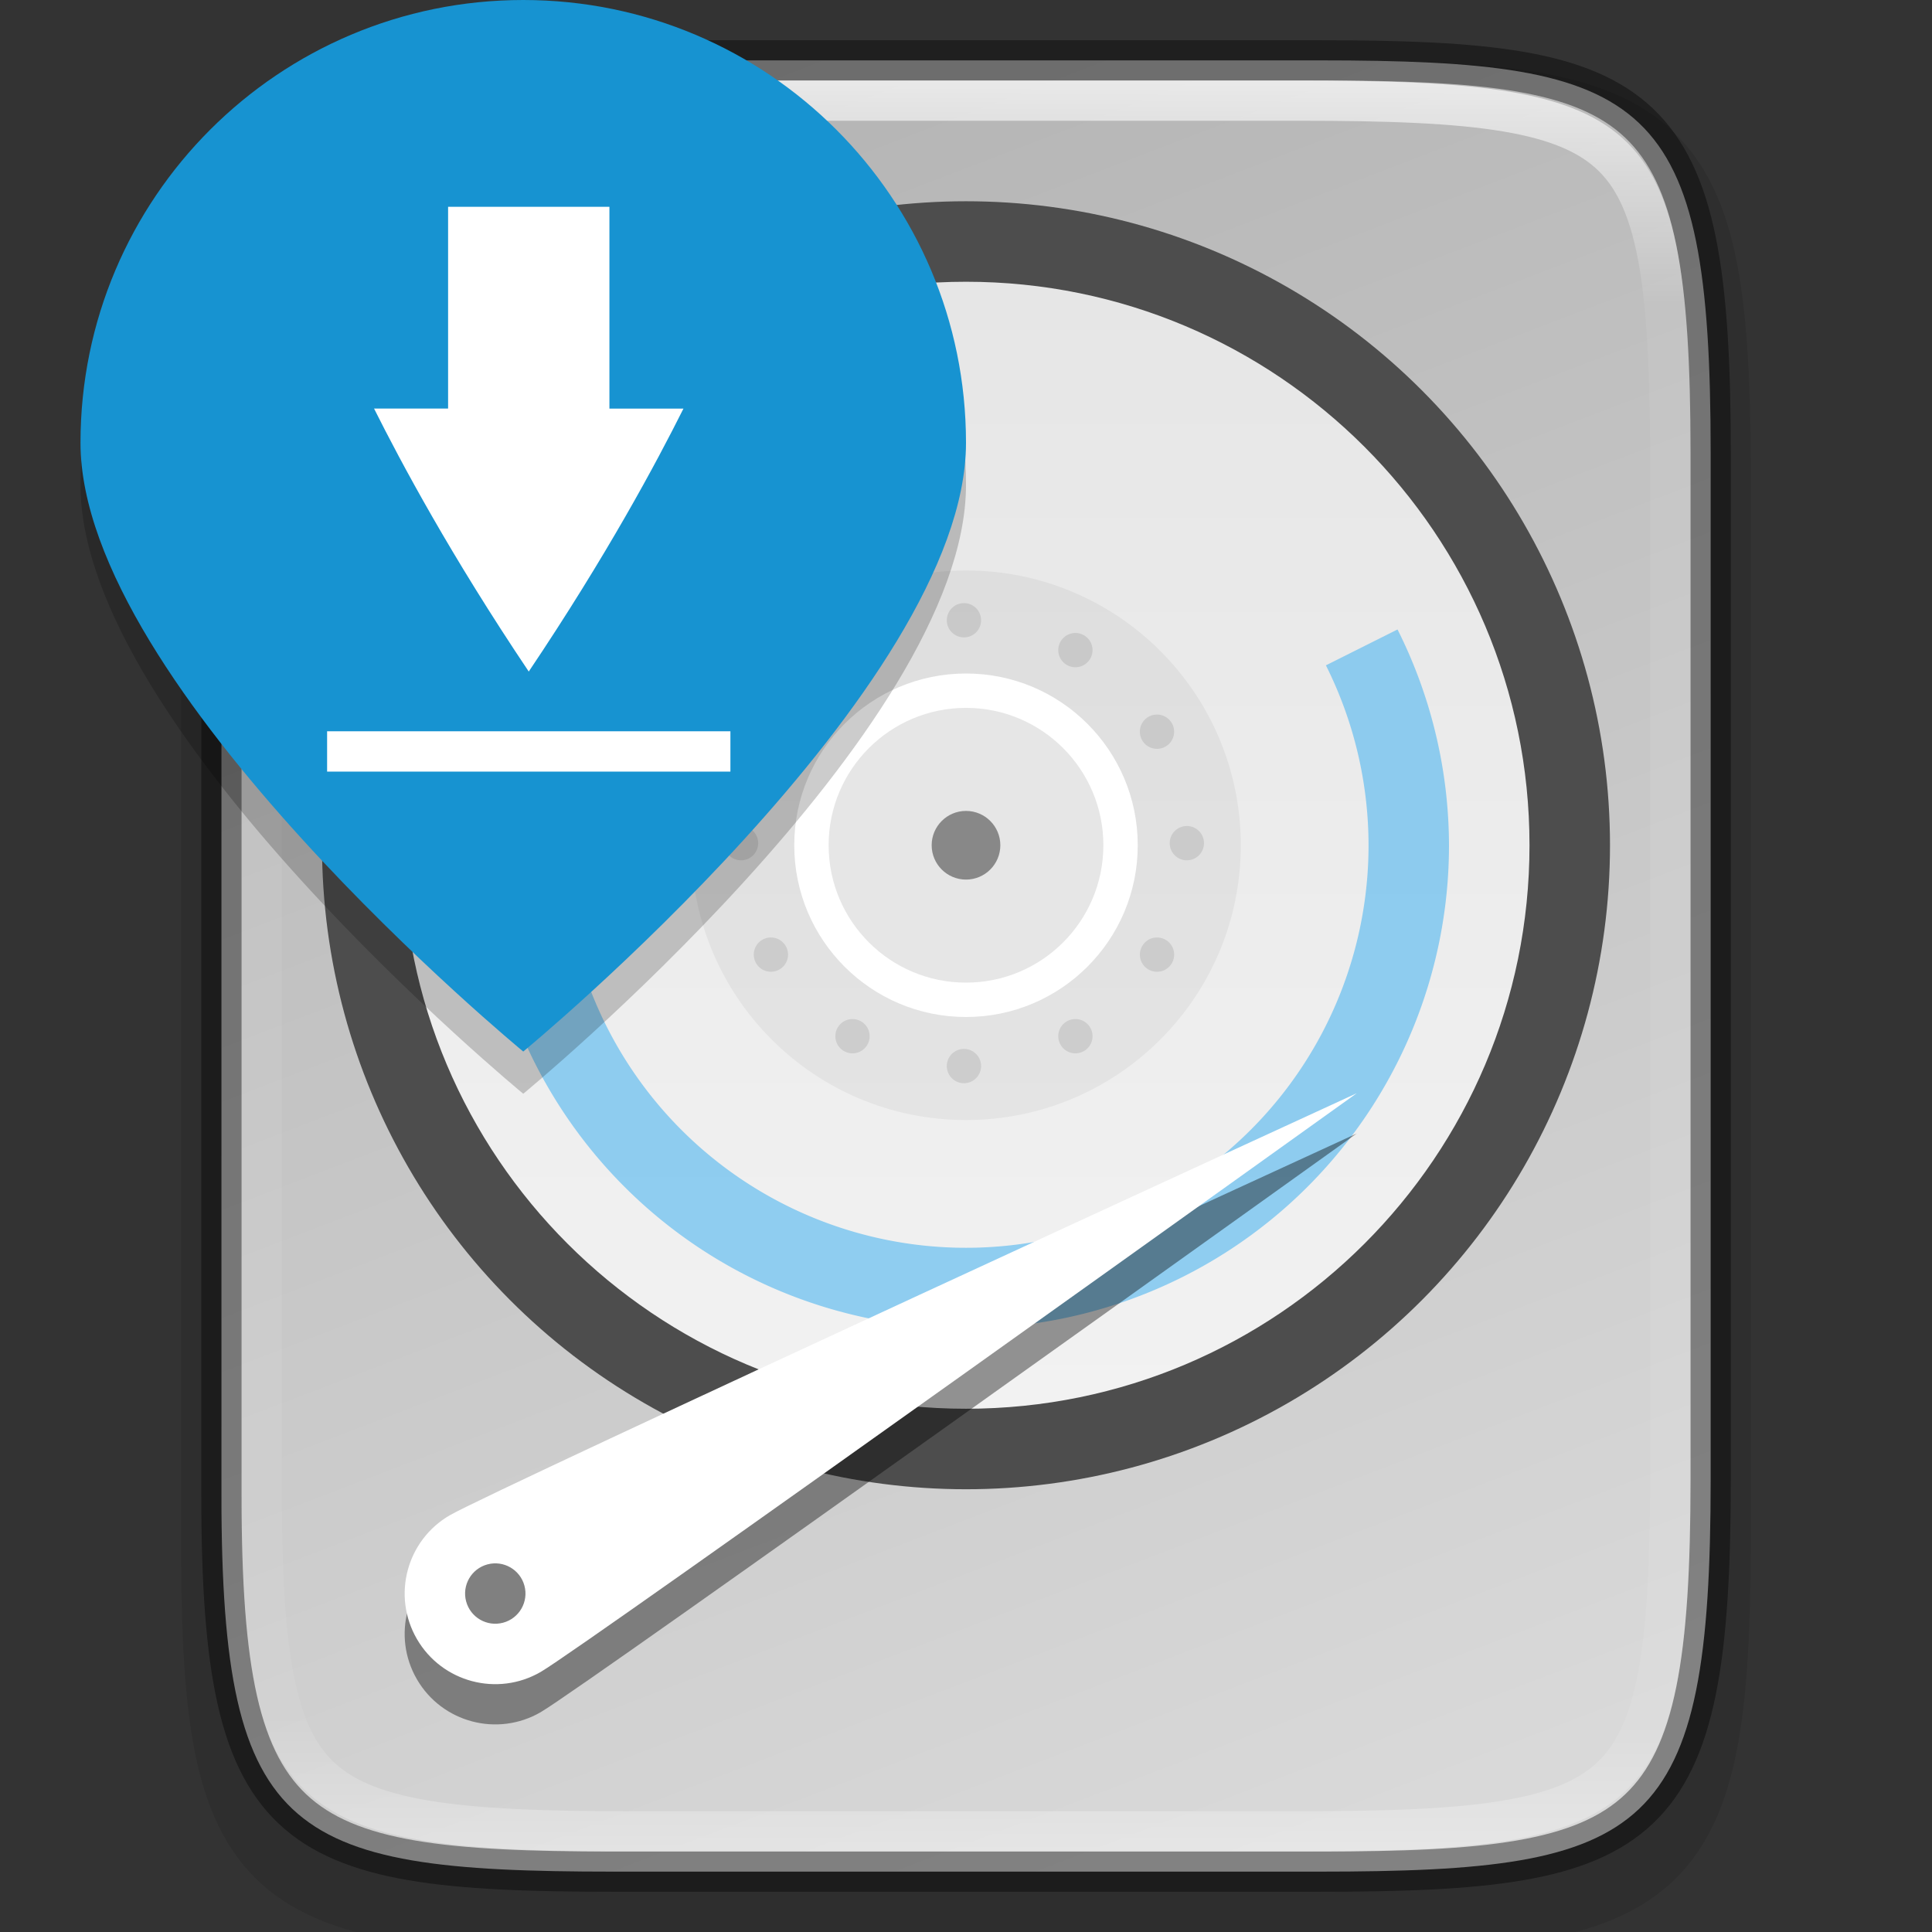 <svg width="48" height="48" version="1" xmlns="http://www.w3.org/2000/svg">
 <rect width="100%" height="100%" fill="#333333" stroke="none"/>
 <defs>
  <linearGradient id="linearGradient3194" x1="335.23" x2="352.27" y1="61.5" y2="106" gradientTransform="translate(-320,-60)" gradientUnits="userSpaceOnUse">
   <stop stop-color="#b3b3b3" offset="0"/>
   <stop stop-color="#d9d9d9" offset="1"/>
  </linearGradient>
  <linearGradient id="linearGradient1004" x1="344" x2="344" y1="62" y2="106" gradientUnits="userSpaceOnUse">
   <stop stop-color="#fff" offset="0"/>
   <stop stop-color="#fff" stop-opacity=".098" offset=".125"/>
   <stop stop-color="#fff" stop-opacity=".098" offset=".925"/>
   <stop stop-color="#fff" stop-opacity=".498" offset="1"/>
  </linearGradient>
  <clipPath id="clipPath994">
   <path d="m335.73 62c-8.824 0-9.774 0.906-9.73 9.748v24.504c-0.043 8.842 0.906 9.748 9.73 9.748h16.539c8.824 0 9.73-0.906 9.73-9.748v-24.504c0-8.842-0.906-9.748-9.73-9.748z" color="#000000" fill="#cdcdcd"/>
  </clipPath>
  <linearGradient id="linearGradient2531" x1="77" x2="227" y1="156" y2="156" gradientTransform="matrix(0 .187 -.187 0 53.12 -7.373)" gradientUnits="userSpaceOnUse">
   <stop stop-color="#e6e6e6" offset="0"/>
   <stop stop-color="#f2f2f2" offset="1"/>
  </linearGradient>
 </defs>
 <path d="m15.231 1.5c-2.223 0-3.974 0.051-5.414 0.293-1.44 0.242-2.619 0.695-3.482 1.557-0.863 0.861-1.319 2.039-1.559 3.481-0.24 1.441-0.286 3.195-0.275 5.424v25.498c-0.011 2.225 0.036 3.978 0.275 5.418 0.24 1.441 0.695 2.619 1.559 3.481 0.863 0.861 2.042 1.315 3.482 1.557 1.44 0.242 3.191 0.293 5.414 0.293h17.539c2.223 0 3.973-0.051 5.41-0.293 1.437-0.242 2.612-0.697 3.473-1.559 0.86-0.862 1.313-2.039 1.555-3.478 0.241-1.44 0.293-3.19 0.293-5.418v-25.504c0-2.228-0.051-3.978-0.293-5.418-0.241-1.44-0.694-2.617-1.555-3.478-0.86-0.862-2.035-1.317-3.473-1.559-1.437-0.242-3.187-0.293-5.41-0.293z" color="#000000" color-rendering="auto" dominant-baseline="auto" image-rendering="auto" opacity=".1" shape-rendering="auto" solid-color="#000000" style="font-feature-settings:normal;font-variant-alternates:normal;font-variant-caps:normal;font-variant-ligatures:normal;font-variant-numeric:normal;font-variant-position:normal;isolation:auto;mix-blend-mode:normal;shape-padding:0;text-decoration-color:#000000;text-decoration-line:none;text-decoration-style:solid;text-indent:0;text-orientation:mixed;text-transform:none;white-space:normal"/>
 <path d="m15.232 1.5c-8.232 0-9.774 0.906-9.73 9.748v25.504c-0.043 8.842 1.499 9.748 9.73 9.748h17.539c8.229 0 9.73-0.906 9.73-9.748v-25.504c0-8.842-1.501-9.748-9.73-9.748z" color="#000000" fill="url(#linearGradient3194)"/>
 <path d="m15.232 1.5c-8.232 0-9.774 0.906-9.73 9.748v25.504c-0.043 8.842 1.499 9.748 9.73 9.748h17.539c8.229 0 9.73-0.906 9.73-9.748v-25.504c0-8.842-1.501-9.748-9.73-9.748z" color="#000000" fill="none" opacity=".4" stroke="#000"/>
 <path transform="translate(-320,-60)" d="m335.73 62c-8.824 0-9.774 0.906-9.73 9.748v24.504c-0.043 8.842 0.906 9.748 9.73 9.748h16.539c8.824 0 9.73-0.906 9.73-9.748v-24.504c0-8.842-0.906-9.748-9.73-9.748z" clip-path="url(#clipPath994)" color="#000000" fill="none" opacity=".7" stroke="url(#linearGradient1004)" stroke-width="2"/>
 <circle cx="24" cy="21" r="16" color="#000000" fill="#4d4d4d"/>
 <path d="m24 35c-7.732 0-14-6.268-14-14s6.268-14 14-14 14 6.268 14 14-6.268 14-14 14z" enable-background="new" fill="url(#linearGradient2531)"/>
 <ellipse cx="24" cy="21" rx="6.827" ry="6.827" enable-background="new" opacity=".05"/>
 <ellipse cx="24" cy="21" rx="4.267" ry="4.267" enable-background="new" fill="#fff"/>
 <g transform="matrix(.213 0 0 .213 -8.427 -12.28)" enable-background="new" opacity=".1" stroke-width="4.688">
  <circle transform="rotate(-30)" cx="53.636" cy="185.1" r="2" opacity="1"/>
  <circle transform="rotate(-30)" cx="53.636" cy="237.1" r="2" opacity="1"/>
  <circle transform="rotate(-60)" cx="-59.1" cy="183.64" r="2" opacity="1"/>
  <circle transform="rotate(-60)" cx="-59.1" cy="235.64" r="2" opacity="1"/>
  <circle transform="rotate(-90)" cx="-156" cy="126" r="2" opacity="1"/>
  <circle transform="rotate(-90)" cx="-156" cy="178" r="2" opacity="1"/>
  <circle transform="rotate(240)" cx="-211.1" cy="27.636" r="2" opacity="1"/>
  <circle transform="rotate(240)" cx="-211.1" cy="79.636" r="2" opacity="1"/>
  <circle transform="rotate(210 152 156)" cx="152" cy="130" r="2" enable-background="new" opacity="1"/>
  <circle transform="rotate(210 152 156)" cx="152" cy="182" r="2" enable-background="new" opacity="1"/>
  <circle transform="scale(-1)" cx="-152" cy="-182" r="2" opacity="1"/>
  <circle transform="scale(-1)" cx="-152" cy="-130" r="2" opacity="1"/>
 </g>
 <ellipse cx="24" cy="21" rx="3.413" ry="3.413" enable-background="new" opacity=".1"/>
 <circle cx="24" cy="21" r=".853" enable-background="new" fill="#888"/>
 <path d="m15.074 13a12 12 0 0 0-3.074 8 12 12 0 0 0 12 12 12 12 0 0 0 12-12 12 12 0 0 0-1.279-5.361l-1.779 0.891a10 10 0 0 1 1.059 4.471 10 10 0 0 1-10 10 10 10 0 0 1-10-10 10 10 0 0 1 4.016-8z" enable-background="new" fill="#66bef0" opacity=".7"/>
 <g transform="matrix(.181 -.049 .049 .181 -45.068 19.003)" enable-background="new" opacity=".4" stroke-width="5.333">
  <path d="m392.75 156.92s-117.99 44.04-124.4 45.755c-6.402 1.715-12.982-2.084-14.697-8.485-1.715-6.402 2.084-12.982 8.485-14.697 6.402-1.715 130.61-22.573 130.61-22.573z" enable-background="new" opacity="1"/>
  <circle cx="265.25" cy="191.08" r="4" enable-background="new" opacity="1"/>
 </g>
 <g transform="matrix(.181 -.049 .049 .181 -45.068 18.003)" enable-background="new" stroke-width="5.333">
  <path d="m392.75 156.92s-117.99 44.04-124.4 45.755c-6.402 1.715-12.982-2.084-14.697-8.485-1.715-6.402 2.084-12.982 8.485-14.697 6.402-1.715 130.61-22.573 130.61-22.573z" enable-background="new" fill="#fff"/>
  <circle cx="265.25" cy="191.08" r="4" enable-background="new" fill="#808080"/>
 </g>
 <path d="m24 12.049c0 6.075-11 15.125-11 15.125s-11-9.05-11-15.125c0-6.075 4.925-11 11-11 6.075 0 11 4.925 11 11z" enable-background="new" opacity=".2"/>
 <path d="m24 11c0 6.075-11 15.125-11 15.125s-11-9.05-11-15.125c0-6.075 4.925-11 11-11 6.075 0 11 4.925 11 11z" enable-background="new" fill="#1793d1"/>
 <g transform="matrix(0 .167 .167 0 -52.561 -52.971)" enable-background="new" stroke-width="6">
  <rect transform="scale(-1,1)" x="-438" y="345.36" width="96.038" height="96" color="#000000" enable-background="accumulate" fill="none"/>
  <path transform="matrix(0,6,6.002,0,149.89,-3206.6)" d="m598 33h4v5.002h1.836c-0.676 1.35-1.895 3.628-3.836 6.518-1.941-2.89-3.159-5.169-3.836-6.519h1.836zm-3 13v1h10v-1z" color="#000000" enable-background="accumulate" fill="#fff"/>
 </g>
</svg>
